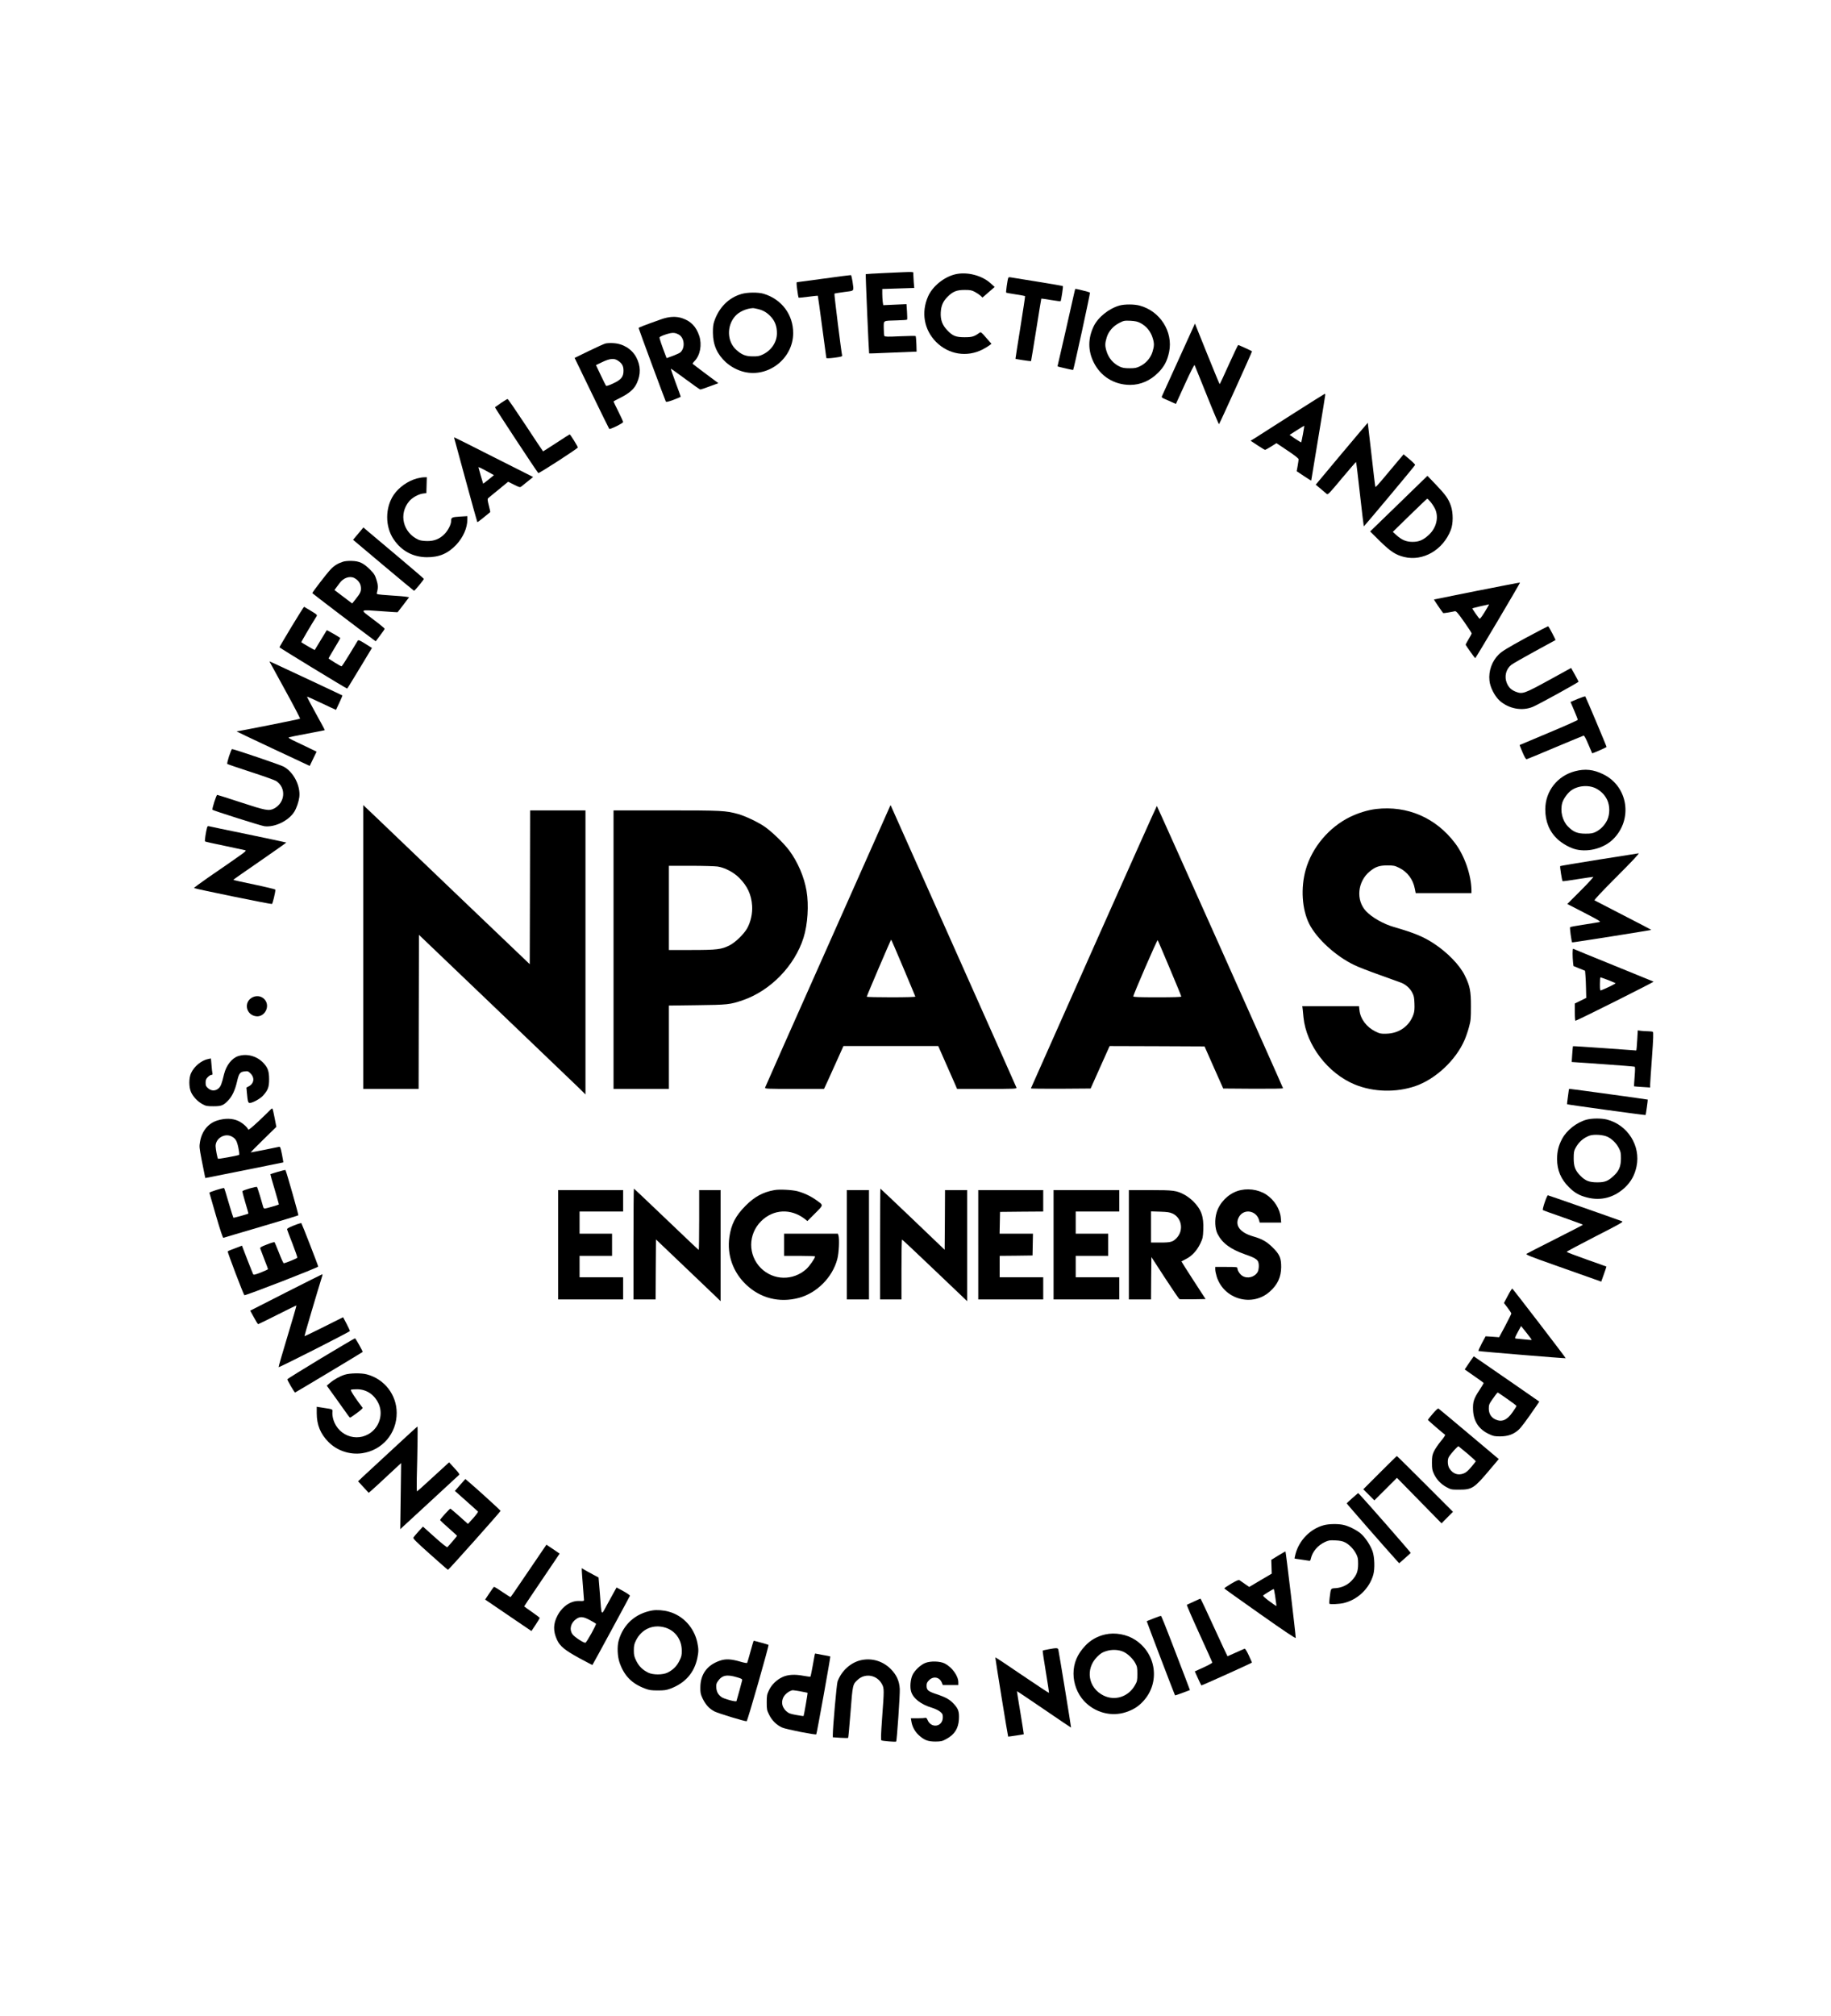 <?xml version="1.0" standalone="no"?>
<!DOCTYPE svg PUBLIC "-//W3C//DTD SVG 20010904//EN"
 "http://www.w3.org/TR/2001/REC-SVG-20010904/DTD/svg10.dtd">
<svg version="1.0" xmlns="http://www.w3.org/2000/svg"
 width="2480pt" height="2729pt" viewBox="0 0 2480 2729"
 preserveAspectRatio="xMidYMid meet">

<g transform="translate(0,2729) scale(0.1,-0.1)"
fill="#000000" stroke="none">
<path d="M12002 23595 c-150 -7 -274 -14 -276 -16 -4 -5 42 -1070 46 -1073 2
-2 131 3 288 10 157 7 301 13 320 13 l35 1 -3 102 c-2 57 -7 106 -10 109 -4 3
-99 2 -211 -3 -166 -8 -206 -7 -212 4 -5 7 -9 55 -9 105 0 110 -16 100 178
106 72 2 135 6 138 10 3 3 3 52 -1 108 l-7 102 -158 -7 -157 -7 -7 47 c-3 26
-6 75 -6 109 l0 63 216 7 217 7 -7 82 c-3 44 -6 93 -6 109 0 32 40 30 -368 12z"/>
<path d="M12935 23576 c-152 -38 -304 -162 -364 -297 -97 -218 -55 -454 109
-619 170 -169 416 -209 628 -101 31 16 71 40 89 53 l32 24 -72 82 c-67 78 -72
81 -91 67 -72 -52 -99 -60 -201 -60 -119 0 -162 17 -237 97 -66 69 -91 140
-86 239 5 91 31 151 94 213 70 70 122 91 229 91 78 0 97 -4 140 -27 28 -15 62
-38 76 -51 l26 -25 82 71 83 72 -51 47 c-120 111 -326 163 -486 124z"/>
<path d="M11160 23519 c-195 -26 -360 -48 -366 -49 -7 0 -6 -32 4 -102 7 -57
16 -105 18 -107 2 -3 61 3 131 12 70 9 128 15 130 13 2 -2 28 -190 58 -417 30
-228 56 -419 57 -424 2 -7 39 -6 111 3 91 12 107 17 103 31 -10 36 -110 831
-104 836 3 3 62 13 131 22 145 19 133 3 114 142 -7 46 -17 85 -22 87 -6 1
-170 -20 -365 -47z"/>
<path d="M13656 23528 c-12 -35 -33 -194 -28 -199 4 -3 62 -14 130 -24 68 -10
124 -21 126 -24 2 -3 -27 -195 -64 -426 -37 -231 -67 -421 -66 -422 4 -5 207
-35 211 -32 1 2 33 193 70 424 36 231 68 421 69 423 2 1 61 -7 130 -19 70 -11
129 -19 131 -17 8 7 37 199 31 205 -3 3 -155 30 -338 59 -183 29 -348 56 -366
59 -22 4 -34 2 -36 -7z"/>
<path d="M14545 23303 c-10 -43 -63 -279 -119 -526 l-103 -447 36 -10 c69 -17
174 -40 176 -38 11 18 234 1042 228 1048 -6 6 -181 50 -198 50 -2 0 -11 -35
-20 -77z"/>
<path d="M10045 23311 c-175 -50 -307 -182 -371 -371 -14 -40 -19 -82 -18
-155 1 -164 58 -292 176 -399 69 -62 157 -109 249 -131 330 -78 662 185 662
525 1 252 -157 461 -402 534 -72 21 -217 20 -296 -3z m228 -206 c72 -19 122
-50 175 -110 51 -58 76 -129 75 -217 0 -120 -76 -232 -192 -287 -46 -22 -70
-26 -136 -25 -93 0 -147 21 -219 85 -129 113 -137 325 -18 460 51 58 150 103
237 108 12 1 46 -6 78 -14z"/>
<path d="M15166 23155 c-147 -41 -294 -159 -354 -285 -76 -161 -77 -322 -2
-478 94 -196 280 -312 498 -312 140 0 271 57 378 164 83 83 124 161 149 281
57 275 -124 557 -402 629 -73 19 -199 19 -267 1z m279 -237 c83 -43 142 -116
169 -208 21 -70 20 -104 -4 -183 -26 -83 -88 -155 -168 -194 -49 -24 -69 -28
-142 -28 -65 0 -96 5 -131 21 -90 42 -154 116 -183 214 -21 70 -20 104 4 183
26 84 88 154 173 197 58 30 68 31 147 28 67 -4 96 -10 135 -30z"/>
<path d="M8950 22966 c-228 -81 -300 -109 -300 -117 0 -10 358 -977 368 -994
5 -10 31 -4 105 23 53 20 97 39 97 42 0 4 -31 89 -69 191 -37 101 -67 186 -65
188 2 2 90 -61 196 -139 106 -79 197 -143 204 -143 6 0 63 19 127 43 l117 43
-172 128 c-94 71 -174 131 -176 134 -3 3 8 20 26 38 76 78 102 221 63 340 -42
125 -110 197 -227 238 -86 30 -180 26 -294 -15z m244 -205 c78 -44 89 -182 20
-242 -11 -9 -56 -30 -102 -47 l-83 -30 -10 26 c-56 145 -90 246 -86 255 5 13
90 46 147 57 42 9 75 3 114 -19z"/>
<path d="M15966 22428 c-121 -266 -223 -491 -228 -501 -7 -14 -1 -21 34 -36
24 -11 68 -30 99 -44 l56 -25 123 270 c73 160 126 264 130 256 4 -7 78 -192
166 -410 87 -218 162 -394 165 -390 11 12 451 983 447 987 -6 6 -180 85 -187
85 -4 0 -61 -119 -127 -265 -65 -145 -121 -265 -124 -265 -3 0 -79 185 -170
410 -90 226 -164 410 -165 410 0 0 -99 -217 -219 -482z"/>
<path d="M8200 22640 c-19 -5 -121 -51 -226 -102 l-191 -93 231 -477 c127
-262 234 -480 238 -484 11 -10 188 77 188 93 0 7 -29 72 -65 143 -36 71 -65
132 -65 135 0 3 45 28 101 55 116 59 179 115 215 194 55 121 52 234 -8 349
-60 112 -178 185 -310 192 -40 3 -89 0 -108 -5z m170 -232 c57 -39 75 -72 75
-137 0 -83 -32 -122 -143 -173 -46 -22 -88 -36 -92 -31 -5 4 -38 69 -73 144
l-65 137 86 41 c103 49 160 54 212 19z"/>
<path d="M17490 21674 c-245 -157 -469 -299 -498 -318 l-53 -32 93 -62 c52
-34 98 -62 103 -62 4 0 41 20 81 45 l73 46 151 -101 c99 -66 150 -106 149
-118 0 -9 -6 -49 -13 -89 l-13 -72 99 -66 c54 -36 98 -63 98 -60 0 3 43 262
95 575 52 313 95 576 95 585 0 8 -3 15 -7 14 -5 -1 -208 -129 -453 -285z m158
-259 c-11 -61 -22 -112 -24 -113 -1 -2 -37 20 -80 48 l-77 53 98 63 c55 35
100 62 101 61 1 -1 -7 -52 -18 -112z"/>
<path d="M6787 21836 c-42 -29 -80 -56 -83 -59 -4 -4 561 -863 587 -891 7 -8
522 324 535 346 5 8 -101 178 -110 178 -3 0 -84 -52 -180 -115 -97 -63 -178
-115 -180 -115 -2 0 -109 160 -237 355 -129 195 -238 354 -244 354 -5 0 -45
-24 -88 -53z"/>
<path d="M18172 21149 l-351 -420 67 -56 c37 -31 74 -63 83 -70 15 -12 37 11
204 212 104 124 190 223 192 221 3 -2 27 -199 53 -436 27 -238 50 -434 52
-435 4 -3 691 818 695 831 2 6 -32 40 -76 77 l-80 67 -108 -128 c-59 -70 -144
-171 -188 -224 -44 -53 -83 -94 -86 -90 -3 4 -27 201 -53 437 -27 237 -49 431
-50 432 -1 1 -160 -187 -354 -418z"/>
<path d="M6154 21353 c3 -10 73 -268 156 -573 83 -305 153 -556 155 -558 2 -3
41 26 87 64 46 37 85 69 87 71 3 2 -5 42 -18 90 -18 71 -20 88 -9 99 7 7 71
60 142 117 l129 106 79 -40 c67 -34 81 -38 96 -27 10 7 51 40 90 72 l73 59
-532 268 c-292 148 -533 269 -536 269 -2 0 -2 -8 1 -17z m474 -460 l62 -35
-72 -59 c-39 -32 -73 -57 -74 -56 -2 3 -64 216 -64 222 0 6 56 -21 148 -72z"/>
<path d="M18946 20472 l-388 -376 133 -132 c144 -141 215 -187 329 -214 256
-61 525 95 630 365 34 85 34 232 2 326 -32 95 -72 151 -202 287 l-116 121
-388 -377z m428 26 c20 -23 47 -64 61 -92 57 -114 21 -264 -86 -360 -77 -69
-130 -91 -219 -91 -86 1 -143 25 -220 94 l-45 41 230 225 c127 123 233 225
237 225 3 0 23 -19 42 -42z"/>
<path d="M5650 20814 c-125 -33 -249 -121 -319 -225 -115 -173 -116 -425 -1
-597 106 -159 262 -243 450 -245 167 -1 286 49 399 168 94 100 151 228 151
344 l0 44 -102 -6 c-109 -7 -118 -11 -118 -62 0 -45 -43 -128 -90 -175 -66
-66 -138 -95 -235 -94 -50 1 -93 7 -115 17 -213 96 -274 350 -126 524 42 48
122 93 184 102 l47 6 3 108 3 107 -38 -1 c-21 0 -63 -7 -93 -15z"/>
<path d="M4852 20066 l-70 -83 409 -344 c225 -189 413 -345 417 -346 8 -2 135
151 133 161 0 4 -146 129 -323 278 -178 149 -362 304 -410 345 l-86 73 -70
-84z"/>
<path d="M4645 19686 c-69 -22 -119 -53 -166 -103 -49 -50 -249 -310 -249
-322 1 -5 636 -488 821 -624 l38 -28 60 80 c34 44 61 84 61 90 0 5 -70 63
-157 128 -185 140 -194 131 118 109 117 -9 214 -15 215 -13 1 1 37 47 79 102
l76 100 -33 6 c-18 4 -118 13 -221 19 -184 13 -188 14 -183 34 19 66 18 108
-5 178 -20 63 -31 82 -88 139 -88 87 -143 113 -246 116 -46 2 -97 -3 -120 -11z
m153 -220 c53 -28 85 -72 90 -124 5 -56 -5 -80 -72 -164 l-46 -57 -120 91
-120 91 23 31 c13 17 34 46 48 64 50 70 137 99 197 68z"/>
<path d="M20005 19292 c-319 -63 -581 -116 -583 -117 -2 -2 101 -155 125 -184
3 -4 108 13 158 25 17 4 39 -20 125 -142 57 -81 103 -152 103 -158 0 -6 -19
-42 -42 -79 -23 -38 -41 -72 -39 -76 8 -17 124 -181 129 -181 7 0 612 1020
607 1024 -1 2 -264 -49 -583 -112z m139 -229 c-59 -101 -95 -153 -104 -148
-13 8 -102 136 -98 140 2 2 53 15 113 29 61 13 112 24 113 25 2 1 -9 -20 -24
-46z"/>
<path d="M3949 18807 c-90 -150 -164 -275 -164 -279 0 -7 904 -558 915 -558 6
0 0 -10 186 297 l152 252 -91 57 c-77 48 -92 54 -102 41 -6 -8 -55 -89 -110
-181 -55 -91 -104 -166 -109 -166 -11 0 -176 101 -176 108 0 2 37 65 81 139
45 73 80 135 78 137 -19 16 -180 108 -183 105 -2 -2 -39 -62 -82 -134 -42 -71
-79 -132 -81 -134 -2 -3 -164 91 -182 105 -3 3 138 244 206 350 12 20 8 24
-74 74 -49 29 -91 54 -94 56 -3 2 -79 -119 -170 -269z"/>
<path d="M20660 18652 c-248 -136 -315 -177 -361 -222 -91 -90 -139 -223 -125
-353 8 -89 71 -211 137 -271 124 -111 305 -145 451 -84 77 32 618 330 618 340
0 5 -23 48 -50 97 l-50 89 -302 -166 c-333 -182 -357 -190 -444 -157 -63 24
-98 57 -124 117 -38 89 -13 191 61 249 19 15 160 96 314 180 154 83 282 153
284 155 3 3 -86 174 -98 186 -3 3 -143 -69 -311 -160z"/>
<path d="M3650 18335 c0 -1 95 -175 211 -385 116 -210 207 -385 203 -389 -8
-7 -833 -171 -859 -171 -5 0 215 -106 490 -234 l500 -234 46 96 47 97 -72 35
c-39 19 -127 61 -196 94 -99 46 -121 60 -105 66 11 4 124 26 250 50 127 24
232 44 234 46 2 2 -53 104 -122 228 -69 125 -122 226 -118 226 5 0 62 -25 127
-56 65 -31 152 -72 192 -90 l73 -33 45 96 c25 52 43 97 41 99 -2 2 -188 90
-413 195 -557 261 -574 268 -574 264z"/>
<path d="M21369 17829 l-97 -41 49 -115 c27 -63 49 -120 49 -127 0 -6 -177
-85 -393 -175 -215 -90 -393 -165 -394 -166 -2 -1 16 -45 39 -99 31 -72 46
-96 57 -93 9 2 183 74 386 160 204 85 376 157 384 159 9 2 30 -37 64 -117 28
-66 51 -121 52 -122 3 -5 195 80 195 86 0 11 -281 676 -288 683 -4 4 -50 -11
-103 -33z"/>
<path d="M3102 17053 c-17 -54 -28 -100 -24 -104 4 -4 147 -53 319 -109 171
-55 326 -111 345 -123 138 -93 121 -294 -32 -373 -68 -34 -112 -26 -447 84
-171 56 -316 102 -321 102 -12 0 -74 -193 -64 -202 13 -12 656 -216 702 -222
138 -19 328 72 405 194 32 51 61 137 69 200 18 153 -78 340 -213 413 -42 23
-672 237 -698 237 -5 0 -23 -44 -41 -97z"/>
<path d="M21332 16850 c-239 -63 -401 -270 -402 -515 0 -166 55 -301 166 -405
67 -62 174 -121 254 -139 170 -39 377 18 499 139 271 267 203 715 -134 879
-132 65 -246 77 -383 41z m285 -233 c69 -36 120 -88 152 -156 37 -80 37 -192
0 -272 -33 -69 -89 -127 -155 -160 -41 -20 -64 -24 -139 -24 -108 0 -163 22
-236 95 -77 77 -110 210 -79 322 14 49 66 125 112 161 90 72 241 87 345 34z"/>
<path d="M4920 14471 l0 -1921 375 0 375 0 2 1042 3 1043 1040 -994 c572 -547
1079 -1032 1128 -1080 l87 -86 0 1923 0 1922 -375 0 -375 0 -2 -1041 -3 -1041
-950 907 c-522 499 -1030 984 -1127 1078 l-178 169 0 -1921z"/>
<path d="M12052 16370 c-6 -14 -387 -871 -847 -1905 -461 -1034 -840 -1888
-842 -1897 -5 -17 19 -18 396 -18 l402 0 48 103 c26 56 85 186 131 290 l84
187 642 0 642 0 100 -227 c55 -126 113 -256 128 -290 l27 -63 404 0 c381 0
405 1 400 18 -3 9 -384 865 -847 1902 -463 1037 -845 1894 -850 1905 -8 19 -8
19 -18 -5z m183 -2181 c88 -209 162 -385 163 -390 2 -5 -127 -9 -327 -9 -182
0 -331 3 -331 8 0 12 325 772 330 772 3 0 77 -172 165 -381z"/>
<path d="M14815 14473 c-467 -1050 -850 -1911 -852 -1916 -3 -4 179 -6 402 -5
l407 3 114 255 c63 140 121 270 129 288 l15 32 642 -2 643 -3 126 -285 127
-285 407 -3 c246 -1 405 1 403 7 -18 51 -1704 3821 -1709 3821 -3 0 -387 -858
-854 -1907z m1028 -290 c87 -205 157 -377 157 -383 0 -7 -108 -10 -325 -10
-250 0 -325 3 -325 12 0 25 323 769 330 761 4 -4 77 -175 163 -380z"/>
<path d="M18640 16339 c-111 -13 -242 -53 -355 -108 -285 -140 -513 -411 -599
-711 -71 -249 -52 -539 47 -737 102 -201 361 -438 611 -557 50 -25 208 -86
350 -136 143 -51 273 -98 290 -105 59 -25 111 -72 141 -126 25 -47 30 -67 33
-151 3 -71 0 -109 -12 -146 -54 -161 -195 -262 -371 -265 -72 -2 -87 1 -147
31 -119 58 -203 171 -215 288 l-6 54 -384 0 -384 0 6 -50 c3 -27 7 -74 10
-102 39 -377 330 -758 696 -909 252 -103 560 -111 823 -20 272 95 545 351 662
621 20 45 47 125 61 178 24 87 26 115 26 277 1 208 -14 281 -83 420 -69 141
-235 312 -418 432 -141 93 -265 144 -541 224 -141 40 -298 129 -378 214 -141
149 -117 402 50 539 77 63 129 81 237 81 88 0 101 -3 162 -33 111 -55 187
-156 211 -282 l12 -60 377 0 378 0 0 38 c-2 204 -93 468 -221 637 -260 345
-646 512 -1069 464z"/>
<path d="M8310 14435 l0 -1885 375 0 375 0 0 564 0 564 383 5 c410 5 445 8
617 67 376 129 704 466 824 848 56 179 73 439 40 633 -32 188 -119 392 -234
546 -73 99 -244 263 -338 326 -94 63 -258 140 -352 167 -170 47 -220 50 -977
50 l-713 0 0 -1885z m1410 1125 c98 -15 216 -77 292 -153 111 -111 165 -227
175 -377 7 -104 -19 -221 -68 -308 -46 -80 -160 -190 -239 -230 -109 -54 -168
-62 -512 -62 l-308 0 0 570 0 570 298 0 c163 0 326 -5 362 -10z"/>
<path d="M2806 16093 c-17 -61 -36 -186 -29 -193 4 -4 123 -31 263 -59 140
-29 266 -56 280 -60 26 -8 23 -10 -492 -364 -113 -78 -203 -145 -200 -148 11
-11 1041 -221 1055 -216 10 4 47 156 47 194 0 5 -128 36 -285 69 -157 32 -285
61 -285 64 0 3 163 117 361 253 198 137 359 250 357 252 -2 2 -235 51 -518
110 -283 58 -523 108 -532 111 -10 3 -18 -2 -22 -13z"/>
<path d="M21656 15654 c-285 -45 -521 -85 -524 -88 -6 -6 24 -195 32 -204 3
-3 95 9 203 27 109 17 205 31 213 31 8 0 -68 -83 -169 -184 l-183 -183 231
-119 c203 -105 228 -120 203 -126 -15 -3 -108 -19 -207 -34 -99 -15 -184 -30
-189 -35 -7 -6 19 -197 28 -206 3 -4 1067 165 1072 169 1 2 -168 91 -378 198
-209 107 -385 198 -391 202 -8 5 103 123 303 323 205 205 308 315 295 314 -11
-1 -253 -39 -539 -85z"/>
<path d="M21300 14383 c0 -37 3 -91 6 -119 l6 -51 78 -32 79 -32 5 -62 c3 -34
7 -117 8 -184 l3 -121 -77 -38 -78 -38 0 -119 c0 -65 4 -117 9 -115 76 29
1066 525 1058 530 -7 3 -253 104 -547 223 -294 119 -538 219 -542 222 -5 2 -8
-26 -8 -64z m480 -359 c52 -21 98 -40 102 -43 6 -5 -125 -70 -194 -96 -16 -7
-18 1 -18 84 0 50 3 91 7 91 4 0 50 -16 103 -36z"/>
<path d="M3425 13792 c-130 -60 -97 -243 46 -259 108 -12 185 120 125 212 -37
57 -108 76 -171 47z"/>
<path d="M22175 13206 c-4 -75 -10 -136 -13 -136 -4 0 -197 14 -430 31 -233
16 -425 29 -427 27 -1 -2 -6 -50 -10 -108 l-7 -106 421 -29 c232 -16 426 -32
432 -35 7 -5 6 -48 -1 -135 -5 -71 -9 -129 -8 -130 2 -1 51 -6 111 -9 l107 -7
0 33 c0 18 11 186 25 373 19 262 21 341 12 347 -7 4 -35 8 -63 8 -28 0 -72 3
-96 6 l-45 6 -8 -136z"/>
<path d="M3227 12994 c-86 -27 -163 -126 -192 -244 -32 -134 -45 -168 -76
-194 -43 -37 -98 -35 -141 3 -28 25 -33 36 -33 75 0 36 6 51 29 75 17 17 38
31 49 31 15 0 18 5 14 23 -3 12 -9 62 -12 110 l-8 89 -35 -7 c-92 -17 -193
-100 -235 -193 -30 -67 -30 -188 1 -257 29 -63 92 -129 157 -163 44 -24 61
-27 145 -27 109 0 135 10 200 78 54 55 94 141 120 254 26 114 41 133 103 140
43 5 49 3 82 -30 57 -57 46 -136 -27 -173 l-30 -16 6 -71 c12 -123 16 -137 40
-137 38 0 140 56 178 98 68 76 83 115 83 222 0 112 -18 160 -83 227 -87 89
-221 124 -335 87z"/>
<path d="M21250 12543 c-1 -5 -7 -51 -14 -103 -8 -52 -12 -97 -11 -98 5 -5
1059 -150 1063 -146 5 3 33 206 30 209 -4 3 -1038 145 -1055 145 -7 0 -13 -3
-13 -7z"/>
<path d="M3664 12269 c-10 -12 -82 -80 -158 -153 -91 -85 -141 -126 -144 -117
-11 33 -77 90 -134 117 -82 37 -179 39 -285 6 -124 -38 -210 -145 -234 -289
-11 -63 -9 -81 20 -233 18 -91 37 -186 42 -211 l10 -46 527 105 c290 58 528
106 529 107 2 1 -7 50 -18 108 -20 99 -23 106 -43 102 -44 -11 -370 -75 -379
-75 -5 0 71 78 169 173 l177 173 -23 119 c-12 66 -26 123 -30 128 -3 4 -15 -2
-26 -14z m-526 -363 c53 -28 71 -58 91 -155 13 -66 15 -94 7 -96 -35 -12 -279
-56 -283 -51 -9 9 -32 130 -33 171 0 106 123 180 218 131z"/>
<path d="M21491 12134 c-135 -36 -272 -144 -334 -262 -48 -91 -67 -168 -67
-272 0 -150 51 -271 160 -380 77 -77 140 -113 246 -140 190 -49 368 -1 515
137 81 77 131 167 155 283 59 280 -120 563 -401 635 -74 19 -203 18 -274 -1z
m283 -233 c63 -31 118 -86 153 -153 24 -46 28 -64 28 -138 0 -106 -26 -170
-95 -234 -79 -74 -121 -91 -225 -91 -108 0 -161 20 -227 87 -72 71 -93 126
-93 238 0 79 4 102 23 137 43 82 107 139 191 170 58 21 186 13 245 -16z"/>
<path d="M3765 11428 c-55 -16 -101 -31 -103 -33 -1 -1 24 -94 58 -205 33
-112 59 -204 57 -205 -6 -6 -177 -55 -190 -55 -9 0 -18 8 -21 18 -3 9 -21 73
-41 142 -21 69 -40 128 -44 132 -9 10 -192 -43 -197 -57 -3 -6 15 -75 39 -155
24 -80 43 -146 42 -147 -4 -7 -200 -61 -204 -57 -3 3 -31 93 -63 201 -31 108
-59 198 -62 200 -8 8 -201 -53 -200 -63 1 -5 41 -145 90 -312 58 -198 92 -301
100 -298 6 2 236 71 510 151 275 81 502 150 505 154 5 4 -152 558 -174 612 -1
4 -47 -7 -102 -23z"/>
<path d="M8580 10450 l0 -750 150 0 150 0 2 406 3 406 380 -362 c209 -199 406
-388 438 -418 l57 -56 0 752 0 752 -145 0 -145 0 0 -405 c0 -223 -3 -405 -6
-405 -3 0 -201 187 -439 415 -239 228 -436 415 -439 415 -3 0 -6 -337 -6 -750z"/>
<path d="M11920 10450 l0 -750 145 0 145 0 0 405 c0 223 3 405 8 405 4 0 192
-176 417 -391 226 -215 422 -403 438 -417 l27 -26 0 752 0 752 -150 0 -150 0
-2 -404 -3 -404 -433 414 c-239 228 -436 414 -438 414 -2 0 -4 -337 -4 -750z"/>
<path d="M10488 11180 c-155 -28 -267 -89 -388 -210 -137 -138 -196 -251 -221
-426 -34 -239 48 -472 223 -640 195 -188 453 -253 718 -183 245 66 456 278
521 526 22 81 31 275 15 321 l-7 22 -365 0 -364 0 0 -150 0 -150 210 0 c116 0
210 -4 210 -8 0 -23 -76 -132 -118 -170 -179 -162 -447 -157 -617 13 -175 176
-174 457 4 634 165 164 403 176 592 30 l35 -28 104 104 c118 119 117 107 14
181 -74 53 -167 96 -253 119 -75 19 -246 28 -313 15z"/>
<path d="M16759 11167 c-129 -44 -241 -159 -280 -289 -30 -96 -24 -221 13
-293 65 -125 176 -206 372 -275 162 -56 186 -77 186 -157 0 -32 -7 -66 -16
-82 -41 -70 -138 -95 -207 -52 -34 21 -67 73 -67 105 0 14 -19 16 -150 16
l-150 0 0 -34 c0 -19 9 -62 19 -95 96 -310 482 -419 721 -204 104 93 151 194
153 328 1 124 -20 174 -112 265 -83 83 -145 118 -270 154 -175 51 -248 147
-193 256 63 125 242 98 277 -42 l7 -28 145 0 146 0 -5 64 c-10 119 -90 246
-198 316 -112 72 -264 90 -391 47z"/>
<path d="M7560 10440 l0 -740 440 0 440 0 0 150 0 150 -295 0 -295 0 0 145 0
145 220 0 220 0 0 150 0 150 -220 0 -220 0 0 150 0 150 295 0 295 0 0 145 0
145 -440 0 -440 0 0 -740z"/>
<path d="M11470 10440 l0 -740 150 0 150 0 0 740 0 740 -150 0 -150 0 0 -740z"/>
<path d="M13250 10440 l0 -740 440 0 440 0 0 150 0 150 -295 0 -295 0 0 145 0
145 223 2 222 3 3 148 3 147 -226 0 -226 0 3 148 3 147 293 3 292 2 0 145 0
145 -440 0 -440 0 0 -740z"/>
<path d="M14270 10440 l0 -740 445 0 445 0 0 150 0 150 -295 0 -295 0 0 145 0
145 220 0 220 0 0 150 0 150 -220 0 -220 0 0 150 0 150 295 0 295 0 0 145 0
145 -445 0 -445 0 0 -740z"/>
<path d="M15290 10440 l0 -740 150 0 150 0 2 287 3 287 184 -283 c102 -156
190 -285 196 -287 6 -3 88 -3 182 -2 l172 3 -165 254 c-91 139 -163 255 -162
256 2 1 30 16 63 33 79 39 147 114 193 209 33 71 36 85 40 187 7 180 -27 275
-138 386 -30 30 -83 69 -116 87 -109 58 -147 63 -466 63 l-288 0 0 -740z m591
423 c123 -56 154 -222 61 -326 -54 -59 -82 -67 -227 -67 l-125 0 0 211 0 211
123 -4 c97 -3 131 -8 168 -25z"/>
<path d="M20922 11013 c-18 -53 -29 -99 -25 -103 4 -4 128 -49 276 -100 147
-52 267 -96 267 -99 0 -3 -168 -90 -373 -193 -204 -103 -380 -193 -390 -200
-15 -11 36 -32 390 -157 225 -79 456 -161 514 -182 l107 -38 36 101 c20 55 35
102 34 103 -2 1 -123 45 -269 96 -147 52 -267 98 -269 103 -1 5 173 98 386
207 343 175 385 199 364 207 -132 49 -998 352 -1005 352 -6 0 -25 -43 -43 -97z"/>
<path d="M3980 10701 c-64 -25 -94 -42 -92 -52 2 -8 34 -95 73 -193 38 -99 68
-184 66 -191 -4 -10 -162 -75 -184 -75 -5 0 -34 62 -63 138 -30 75 -57 141
-61 146 -4 5 -51 -9 -103 -30 -86 -33 -96 -40 -90 -58 4 -12 29 -77 55 -145
27 -68 49 -127 49 -131 0 -4 -43 -24 -96 -45 -77 -30 -98 -35 -105 -24 -4 7
-40 98 -80 200 l-72 187 -51 -20 c-28 -11 -70 -27 -93 -35 -24 -8 -45 -19 -48
-24 -6 -8 210 -576 225 -592 9 -10 1000 374 1000 388 0 13 -220 578 -228 587
-4 4 -50 -10 -102 -31z"/>
<path d="M3872 9794 l-483 -246 50 -91 c27 -51 53 -92 58 -92 4 0 122 58 261
128 140 71 255 127 257 125 2 -2 -52 -190 -121 -417 -69 -227 -123 -415 -120
-418 7 -7 966 479 966 490 0 5 -21 49 -46 98 l-47 88 -260 -130 c-142 -72
-261 -128 -263 -126 -3 3 172 595 242 820 3 9 2 17 -3 17 -4 -1 -225 -111
-491 -246z"/>
<path d="M20423 9751 l-53 -99 50 -65 c28 -37 50 -71 50 -78 0 -6 -37 -81 -82
-166 l-83 -155 -91 7 -92 6 -52 -96 c-28 -53 -49 -100 -45 -103 5 -6 1176
-102 1182 -98 4 3 -716 941 -724 943 -4 1 -32 -42 -60 -96z m323 -599 c-2 -2
-47 1 -100 7 -52 6 -102 11 -111 11 -22 0 -19 11 26 94 l41 76 74 -92 c40 -51
72 -94 70 -96z"/>
<path d="M4350 8904 c-250 -151 -456 -279 -458 -284 -4 -10 95 -180 105 -180
5 0 902 538 915 549 5 5 -87 170 -103 185 -2 2 -209 -120 -459 -270z"/>
<path d="M19917 8868 c-24 -35 -52 -75 -61 -90 l-17 -26 126 -88 c69 -48 128
-90 130 -94 2 -3 -23 -47 -56 -96 -78 -117 -92 -163 -87 -273 7 -152 79 -260
216 -324 59 -28 77 -31 152 -31 104 1 177 27 244 85 40 35 111 131 254 340
l31 46 -362 251 c-199 137 -399 275 -444 306 l-82 56 -44 -62z m498 -515 c69
-48 125 -90 125 -95 0 -5 -24 -44 -54 -86 -76 -108 -146 -137 -233 -96 -57 28
-87 77 -88 144 0 51 4 63 44 121 46 66 71 99 78 99 2 0 59 -39 128 -87z"/>
<path d="M4669 8681 c-67 -21 -149 -67 -203 -114 l-40 -34 129 -179 c71 -98
140 -196 154 -216 14 -21 29 -37 33 -38 4 0 46 28 92 62 54 39 82 66 77 72
-94 122 -169 236 -158 243 6 4 44 7 83 7 126 -1 231 -69 289 -189 58 -118 31
-269 -65 -365 -178 -178 -475 -98 -546 147 -9 30 -14 73 -12 94 4 45 12 41
-124 62 l-88 14 0 -87 c0 -158 50 -280 160 -391 116 -117 289 -175 455 -151
274 40 469 268 468 547 -1 245 -166 457 -403 520 -77 21 -231 18 -301 -4z"/>
<path d="M19406 8153 c-36 -42 -66 -80 -66 -83 0 -6 206 -184 233 -202 6 -3
-18 -40 -57 -86 -36 -44 -79 -107 -94 -139 -23 -51 -27 -70 -27 -153 0 -81 4
-103 27 -152 35 -75 94 -138 170 -179 61 -33 67 -34 173 -34 173 0 202 19 410
266 l125 148 -402 338 c-222 187 -408 342 -415 346 -7 4 -37 -23 -77 -70z
m472 -542 c62 -52 111 -98 110 -103 -2 -4 -29 -39 -61 -77 -43 -51 -71 -75
-103 -87 -76 -29 -143 -6 -191 66 -26 37 -31 120 -10 156 27 46 122 152 132
146 5 -3 61 -49 123 -101z"/>
<path d="M5313 7668 c-186 -171 -366 -338 -400 -370 l-63 -60 72 -78 72 -78
37 32 c20 17 119 107 219 201 l183 170 -6 -448 -6 -447 392 361 c216 199 398
367 404 373 10 9 -4 30 -61 91 l-73 80 -44 -40 c-24 -21 -120 -109 -212 -194
-93 -86 -173 -157 -178 -159 -5 -2 -6 74 -4 175 10 363 14 703 10 703 -3 0
-157 -140 -342 -312z"/>
<path d="M18690 7355 l-225 -225 75 -75 75 -75 153 152 153 153 302 -308 302
-308 77 78 78 78 -378 378 c-207 207 -379 377 -382 377 -3 0 -106 -101 -230
-225z"/>
<path d="M6232 7189 l-71 -81 152 -135 c84 -75 156 -139 161 -144 5 -4 -23
-43 -63 -88 l-73 -80 -114 102 c-63 56 -118 103 -123 105 -9 3 -141 -142 -140
-154 0 -5 52 -54 115 -109 63 -55 114 -102 114 -105 0 -5 -84 -104 -131 -154
-4 -5 -70 46 -146 114 -76 68 -148 133 -161 144 l-23 21 -60 -65 c-32 -36 -64
-73 -69 -82 -9 -14 28 -51 225 -227 129 -116 239 -211 243 -211 10 0 712 787
712 798 0 7 -333 310 -445 404 l-32 27 -71 -80z"/>
<path d="M18318 7012 c-42 -37 -77 -70 -77 -73 -1 -5 546 -630 671 -767 l39
-43 77 67 c42 37 78 70 79 73 3 6 -627 724 -685 783 l-27 27 -77 -67z"/>
<path d="M17931 6644 c-184 -49 -337 -206 -385 -394 -7 -30 -13 -56 -12 -57 1
-2 38 -7 82 -13 43 -6 91 -13 106 -16 23 -5 27 -1 33 28 21 94 94 180 192 225
49 22 65 25 141 21 64 -3 98 -10 130 -27 58 -29 115 -89 149 -153 24 -46 28
-65 28 -138 0 -101 -20 -154 -85 -224 -55 -60 -132 -97 -215 -104 -74 -5 -68
4 -85 -126 -6 -44 -8 -82 -4 -85 10 -11 137 -5 194 9 190 45 349 198 401 385
22 80 17 237 -10 315 -29 83 -99 188 -159 240 -57 49 -167 104 -240 119 -72
15 -196 13 -261 -5z"/>
<path d="M7297 6227 c-57 -83 -165 -243 -241 -354 -75 -112 -139 -203 -142
-203 -3 0 -52 32 -109 70 -57 39 -108 70 -112 70 -4 0 -34 -39 -65 -87 l-57
-86 112 -76 c62 -42 203 -138 313 -213 l202 -137 56 84 c31 47 56 89 56 93 0
5 -47 41 -105 81 -58 40 -105 74 -105 76 0 3 76 116 168 252 93 137 201 296
240 355 l72 107 -89 61 -90 60 -104 -153z"/>
<path d="M17312 6232 l-93 -57 3 -94 3 -93 -153 -90 -152 -90 -55 38 c-31 22
-63 44 -73 51 -14 10 -33 3 -115 -44 -53 -32 -96 -61 -95 -65 2 -4 220 -160
486 -347 329 -232 482 -334 482 -323 1 39 -134 1172 -139 1171 -4 0 -48 -26
-99 -57z m-42 -539 c6 -49 14 -100 16 -115 3 -16 3 -28 0 -28 -3 0 -46 30 -96
67 -56 41 -87 70 -81 76 12 12 134 86 142 87 4 0 12 -39 19 -87z"/>
<path d="M7880 6033 c0 -15 7 -109 15 -208 8 -99 15 -187 15 -195 0 -12 -12
-14 -60 -12 -115 7 -231 -70 -298 -195 -60 -113 -62 -211 -8 -330 41 -88 102
-138 299 -247 99 -53 180 -96 181 -94 9 11 505 926 508 936 2 7 -36 34 -89 63
l-92 50 -35 -63 c-19 -35 -64 -116 -100 -182 -76 -140 -67 -156 -91 164 -9
118 -17 215 -18 216 -1 0 -38 20 -82 44 -44 23 -95 52 -112 62 l-33 20 0 -29z
m110 -674 c41 -22 78 -44 82 -48 10 -9 -126 -255 -143 -258 -24 -5 -152 80
-176 116 -46 68 -22 156 56 208 50 34 94 29 181 -18z"/>
<path d="M16170 5610 c-47 -22 -89 -41 -94 -43 -6 -2 70 -176 167 -388 97
-212 177 -390 177 -395 0 -6 -53 -35 -118 -65 l-119 -54 42 -93 c23 -51 44
-94 47 -97 3 -4 673 298 685 309 1 1 -18 44 -42 96 -27 58 -49 94 -57 92 -7
-2 -62 -26 -121 -53 -59 -27 -109 -49 -111 -49 -2 0 -84 176 -182 390 -98 215
-181 390 -184 390 -3 0 -43 -18 -90 -40z"/>
<path d="M8836 5490 c-230 -40 -395 -189 -457 -410 -22 -79 -16 -215 13 -297
63 -179 165 -283 346 -351 56 -21 84 -25 172 -25 88 0 116 4 172 25 199 75
321 214 363 413 18 88 18 122 0 210 -43 202 -192 365 -385 418 -73 21 -164 27
-224 17z m174 -232 c134 -40 223 -162 224 -308 1 -66 -3 -84 -32 -142 -36 -73
-86 -123 -161 -160 -66 -32 -196 -32 -262 0 -75 37 -125 87 -161 159 -28 58
-33 77 -33 143 0 63 5 85 29 134 76 154 232 223 396 174z"/>
<path d="M15625 5382 c-49 -19 -91 -36 -93 -37 -3 -2 377 -997 383 -1004 2 -2
49 13 103 34 l99 37 -63 167 c-35 91 -122 316 -192 500 -70 184 -132 336 -137
337 -6 1 -50 -14 -100 -34z"/>
<path d="M14970 5165 c-107 -24 -199 -76 -271 -153 -107 -113 -159 -236 -159
-377 0 -136 53 -274 142 -370 147 -159 372 -218 571 -151 99 33 168 77 234
150 228 249 176 640 -110 827 -116 76 -273 104 -407 74z m245 -234 c59 -26
131 -95 163 -156 24 -44 27 -62 27 -145 0 -87 -3 -100 -30 -148 -88 -160 -271
-221 -428 -144 -209 103 -251 359 -87 524 45 45 70 61 121 77 77 25 166 22
234 -8z"/>
<path d="M10165 4934 c-22 -80 -42 -149 -45 -154 -3 -5 -44 2 -90 16 -126 37
-201 41 -279 14 -172 -58 -264 -183 -265 -360 -1 -75 3 -93 30 -151 41 -85 89
-138 161 -176 50 -26 401 -133 436 -133 11 0 305 1026 296 1034 -4 4 -192 56
-201 56 -2 0 -21 -66 -43 -146z m-185 -348 c63 -18 75 -25 72 -42 -3 -17 -67
-251 -77 -281 -5 -15 -170 29 -204 55 -44 33 -64 69 -69 124 -3 44 0 59 20 88
56 83 121 97 258 56z"/>
<path d="M14201 4964 c-40 -7 -76 -15 -78 -18 -3 -2 16 -131 42 -286 26 -155
45 -283 43 -286 -3 -2 -166 106 -364 240 -197 135 -361 243 -363 241 -3 -4
169 -1066 174 -1073 2 -2 207 29 212 32 1 1 -20 132 -46 291 -27 160 -48 291
-47 292 1 2 166 -109 367 -246 200 -137 365 -248 366 -247 3 2 -163 1016 -172
1054 -6 26 -23 27 -134 6z"/>
<path d="M11034 4886 c-2 -12 -15 -81 -28 -154 -13 -73 -26 -135 -29 -138 -2
-3 -44 2 -93 11 -119 23 -213 17 -286 -17 -80 -37 -149 -105 -184 -181 -26
-55 -29 -73 -29 -162 0 -93 2 -105 32 -166 38 -78 102 -141 176 -174 52 -24
452 -103 463 -92 7 6 195 1049 190 1054 -1 2 -49 11 -105 21 l-101 19 -6 -21z
m-189 -492 c50 -9 91 -18 93 -19 4 -3 -49 -308 -54 -314 -2 -2 -47 4 -100 14
-84 15 -101 22 -135 52 -68 62 -74 153 -15 221 30 34 76 61 106 62 8 0 56 -7
105 -16z"/>
<path d="M11672 4819 c-145 -28 -276 -146 -328 -292 -12 -35 -64 -617 -64
-721 l0 -33 102 -7 c55 -3 103 -4 106 -1 3 3 17 159 32 347 29 376 29 378 99
441 103 93 262 63 328 -63 29 -55 29 -77 1 -453 -17 -239 -19 -300 -9 -306 14
-9 193 -23 199 -16 10 10 53 637 49 712 -6 109 -44 192 -124 272 -105 104
-248 148 -391 120z"/>
<path d="M12532 4779 c-65 -26 -146 -103 -174 -166 -26 -60 -35 -159 -18 -218
26 -95 133 -178 285 -223 40 -12 86 -35 108 -52 33 -28 37 -36 37 -78 -1 -128
-157 -154 -207 -34 -10 23 -19 32 -29 28 -9 -3 -56 -6 -106 -6 l-91 0 7 -41
c11 -71 46 -136 97 -184 74 -70 127 -90 229 -90 77 1 91 4 148 35 110 59 163
142 170 266 5 100 -6 138 -61 200 -58 66 -112 97 -238 139 -120 40 -139 56
-139 118 0 31 7 46 34 73 58 58 141 42 172 -32 l14 -34 105 0 105 0 0 38 c0
85 -85 203 -182 253 -63 33 -194 37 -266 8z"/>
</g>
</svg>
